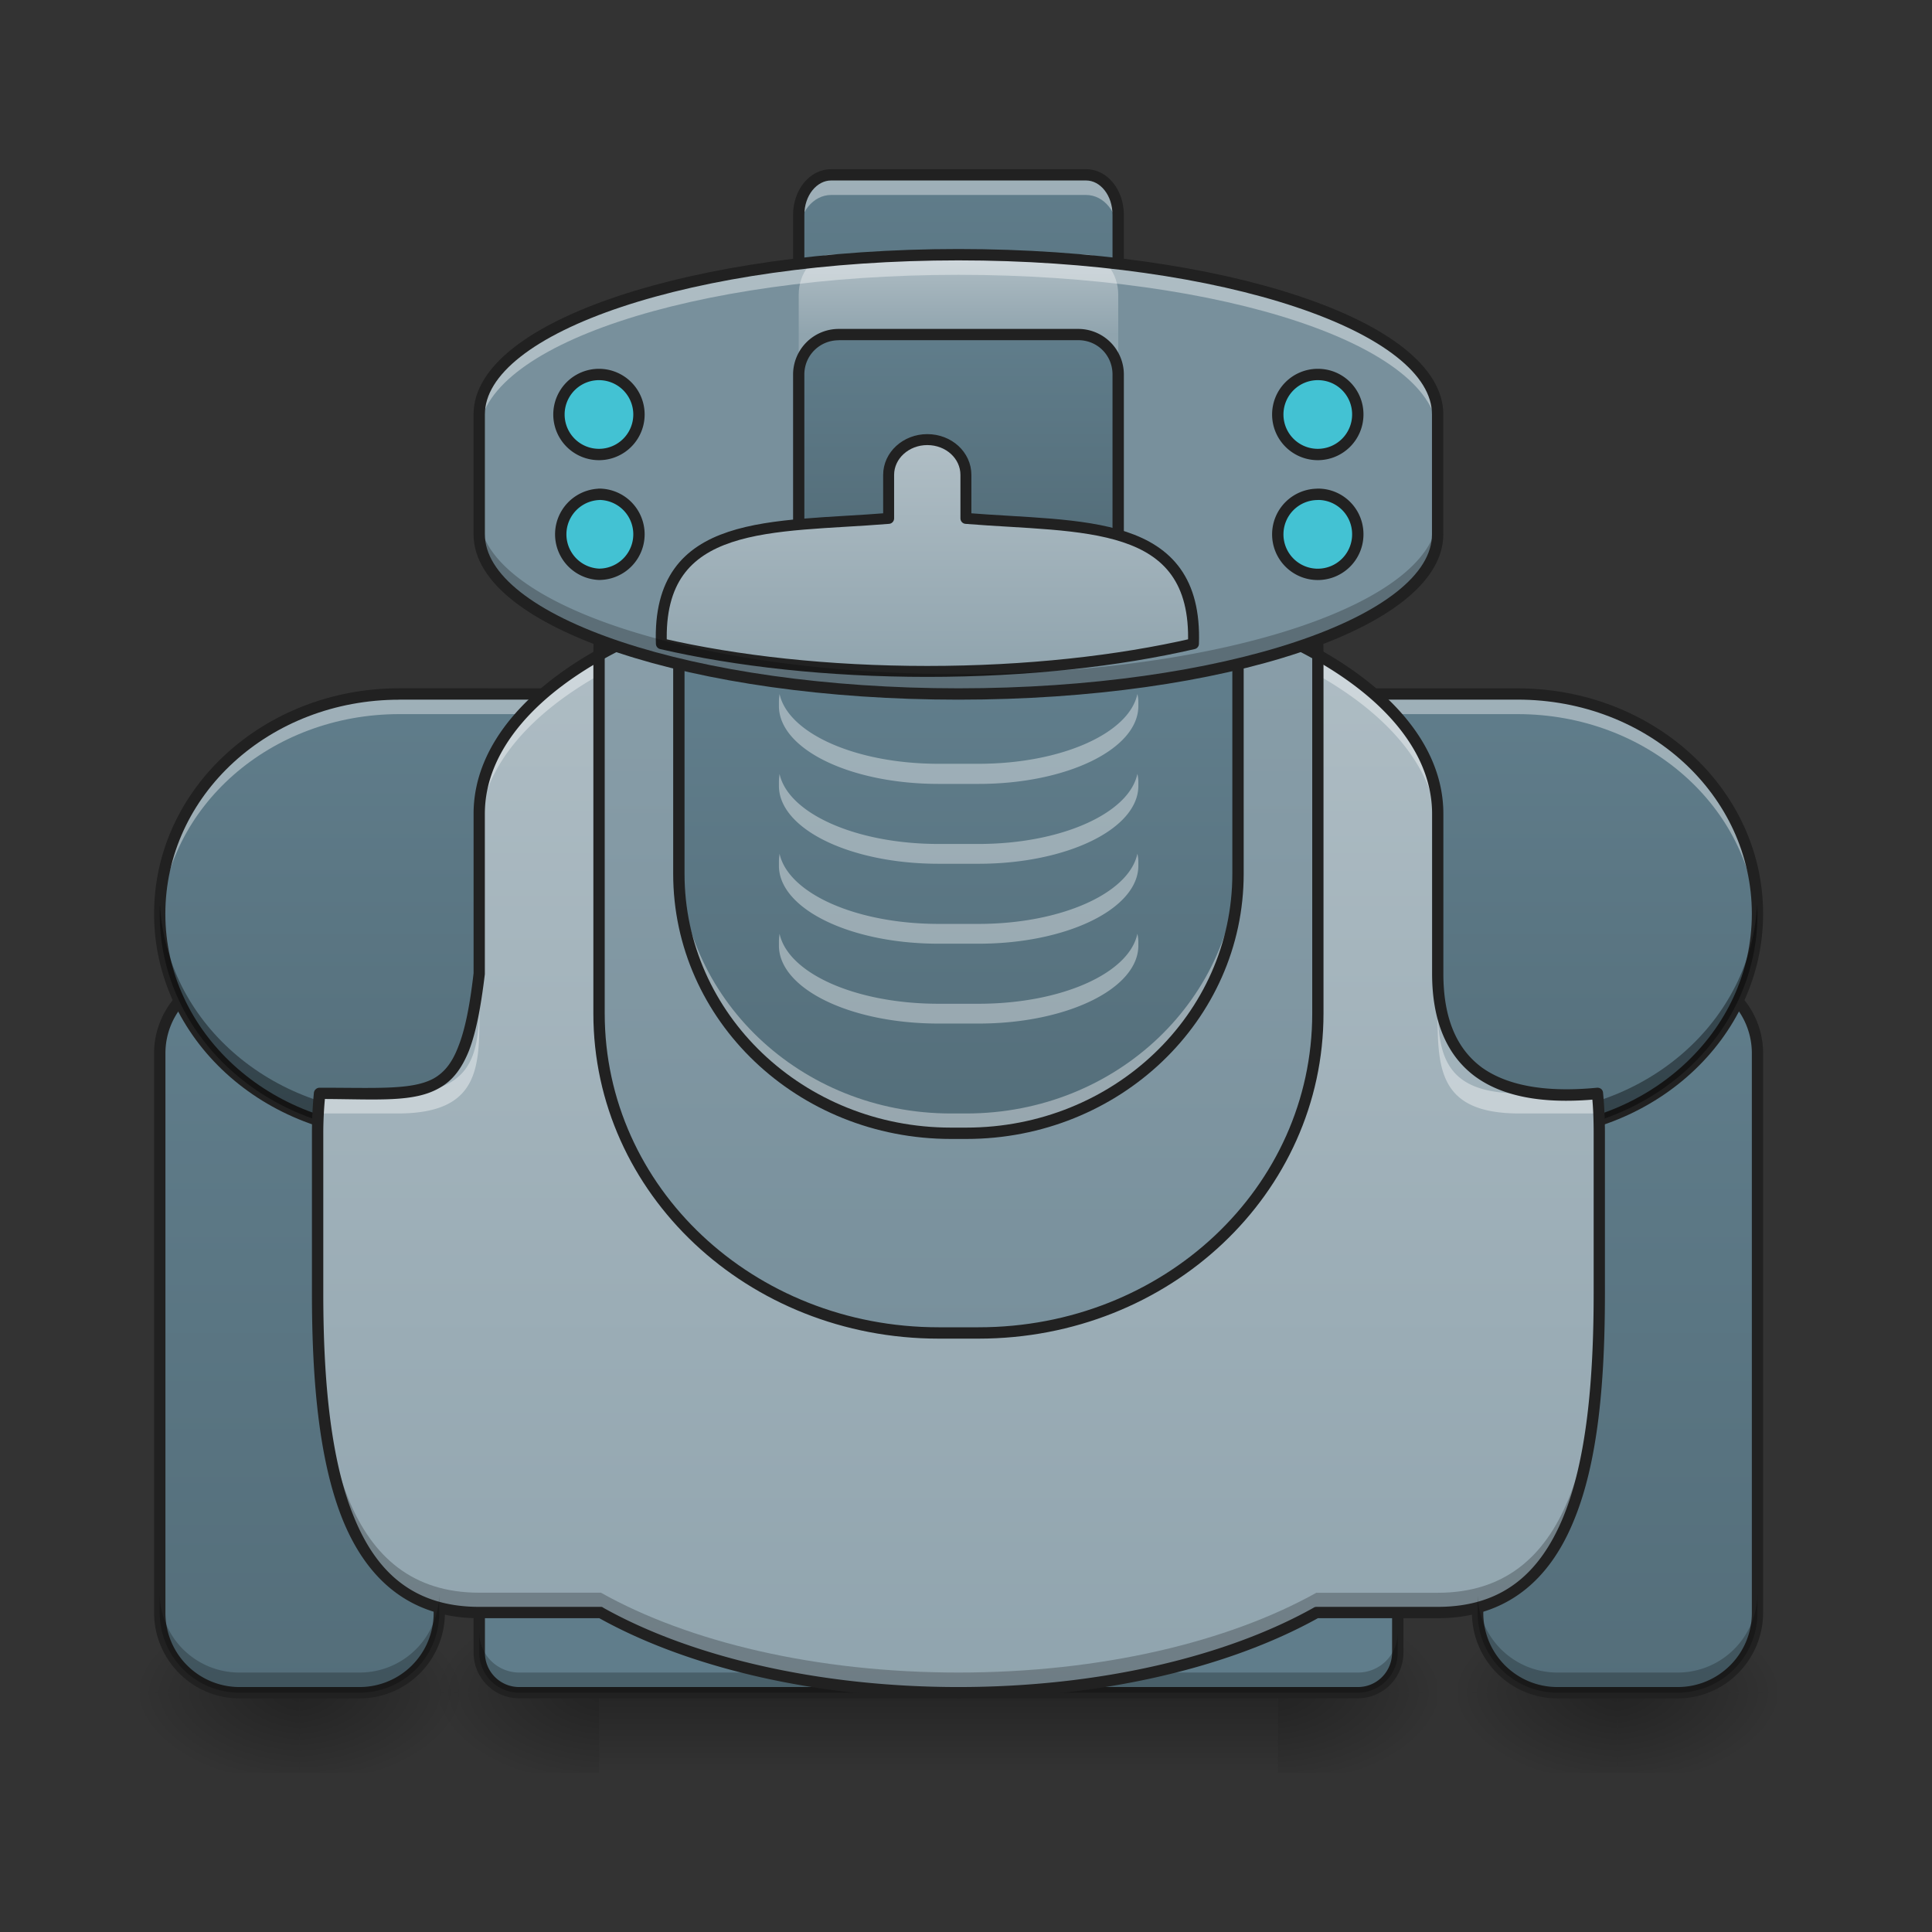 <svg height="32" viewBox="0 0 24 24" width="32" xmlns="http://www.w3.org/2000/svg" xmlns:xlink="http://www.w3.org/1999/xlink"><rect x="0" y="0" width="24" height="24" fill="#333333" stroke="none"/><linearGradient id="a" gradientUnits="userSpaceOnUse" x1="9.923" x2="9.923" y1="21.026" y2="22.019"><stop offset="0" stop-opacity=".275"/><stop offset="1" stop-opacity="0"/></linearGradient><linearGradient id="b"><stop offset="0" stop-opacity=".314"/><stop offset=".222" stop-opacity=".275"/><stop offset="1" stop-opacity="0"/></linearGradient><radialGradient id="c" cx="450.909" cy="189.579" gradientTransform="matrix(0 -.059 -.105 0 35.625 47.696)" gradientUnits="userSpaceOnUse" r="21.167" xlink:href="#b"/><radialGradient id="d" cx="450.909" cy="189.579" gradientTransform="matrix(0 .059 .105 0 -12.306 -5.646)" gradientUnits="userSpaceOnUse" r="21.167" xlink:href="#b"/><radialGradient id="e" cx="450.909" cy="189.579" gradientTransform="matrix(0 -.059 .105 0 -12.306 47.696)" gradientUnits="userSpaceOnUse" r="21.167" xlink:href="#b"/><radialGradient id="f" cx="450.909" cy="189.579" gradientTransform="matrix(0 .059 -.105 0 35.625 -5.646)" gradientUnits="userSpaceOnUse" r="21.167" xlink:href="#b"/><radialGradient id="g" cx="450.909" cy="189.579" gradientTransform="matrix(0 -.059 -.105 0 23.47 47.696)" gradientUnits="userSpaceOnUse" r="21.167" xlink:href="#b"/><radialGradient id="h" cx="450.909" cy="189.579" gradientTransform="matrix(0 .059 .105 0 -16.027 -5.646)" gradientUnits="userSpaceOnUse" r="21.167" xlink:href="#b"/><radialGradient id="i" cx="450.909" cy="189.579" gradientTransform="matrix(0 -.059 .105 0 -16.027 47.696)" gradientUnits="userSpaceOnUse" r="21.167" xlink:href="#b"/><radialGradient id="j" cx="450.909" cy="189.579" gradientTransform="matrix(0 .059 -.105 0 23.47 -5.646)" gradientUnits="userSpaceOnUse" r="21.167" xlink:href="#b"/><linearGradient id="k"><stop offset="0" stop-color="#546e7a"/><stop offset="1" stop-color="#607d8b"/></linearGradient><linearGradient id="l" gradientUnits="userSpaceOnUse" x1="3.473" x2="3.473" xlink:href="#k" y1="21.026" y2="12.096"/><radialGradient id="m" cx="450.909" cy="189.579" gradientTransform="matrix(0 -.059 -.105 0 39.842 47.696)" gradientUnits="userSpaceOnUse" r="21.167" xlink:href="#b"/><radialGradient id="n" cx="450.909" cy="189.579" gradientTransform="matrix(0 .059 .105 0 .345 -5.646)" gradientUnits="userSpaceOnUse" r="21.167" xlink:href="#b"/><radialGradient id="o" cx="450.909" cy="189.579" gradientTransform="matrix(0 -.059 .105 0 .345 47.696)" gradientUnits="userSpaceOnUse" r="21.167" xlink:href="#b"/><radialGradient id="p" cx="450.909" cy="189.579" gradientTransform="matrix(0 .059 -.105 0 39.842 -5.646)" gradientUnits="userSpaceOnUse" r="21.167" xlink:href="#b"/><linearGradient id="q" gradientUnits="userSpaceOnUse" x1="20.342" x2="20.342" xlink:href="#k" y1="21.026" y2="12.096"/><linearGradient id="r" gradientUnits="userSpaceOnUse" x1="11.908" x2="11.908" xlink:href="#k" y1="14.577" y2="8.623"/><linearGradient id="s"><stop offset="0" stop-color="#90a4ae"/><stop offset="1" stop-color="#b0bec5"/></linearGradient><linearGradient id="t" gradientUnits="userSpaceOnUse" x1="11.904" x2="11.904" xlink:href="#s" y1="21.019" y2="7.131"/><linearGradient id="u" gradientUnits="userSpaceOnUse" x1="11.908" x2="11.908" y1="16.561" y2="4.158"><stop offset="0" stop-color="#78909c"/><stop offset="1" stop-color="#90a4ae"/></linearGradient><linearGradient id="v" gradientUnits="userSpaceOnUse" x1="11.908" x2="11.908" xlink:href="#k" y1="14.08" y2="8.623"/><linearGradient id="w" gradientUnits="userSpaceOnUse" x1="11.908" x2="11.908" xlink:href="#k" y1="5.646" y2="2.173"/><linearGradient id="x" gradientUnits="userSpaceOnUse" x1="11.908" x2="11.908" xlink:href="#s" y1="4.158" y2="3.165"/><linearGradient id="y" gradientUnits="userSpaceOnUse" x1="11.908" x2="11.908" xlink:href="#k" y1="6.638" y2="4.158"/><linearGradient id="z" gradientUnits="userSpaceOnUse" x1="960" x2="960" xlink:href="#s" y1="695.118" y2="455.118"/><path d="m7.441 21.027h8.434v.993h-8.434zm0 0" fill="url(#a)"/><path d="m15.875 21.027h1.984v-.996h-1.984zm0 0" fill="url(#c)"/><path d="m7.441 21.027h-1.984v.993h1.984zm0 0" fill="url(#d)"/><path d="m7.441 21.027h-1.984v-.996h1.984zm0 0" fill="url(#e)"/><path d="m15.875 21.027h1.984v.993h-1.984zm0 0" fill="url(#f)"/><path d="m3.723 21.027h1.984v-.996h-1.984zm0 0" fill="url(#g)"/><path d="m3.723 21.027h-1.985v.993h1.985zm0 0" fill="url(#h)"/><path d="m3.723 21.027h-1.985v-.996h1.985zm0 0" fill="url(#i)"/><path d="m3.723 21.027h1.984v.993h-1.984zm0 0" fill="url(#j)"/><path d="m2.977 12.094h1.488c.547 0 .992.445.992.992v6.945c0 .551-.445.996-.992.996h-1.488a.994.994 0 0 1 -.993-.996v-6.945c0-.547.446-.992.993-.992zm0 0" fill="url(#l)"/><path d="m2.977 12.023c-.586 0-1.063.477-1.063 1.063v6.945c0 .59.477 1.067 1.063 1.067h1.488c.59 0 1.062-.477 1.062-1.067v-6.945c0-.586-.472-1.063-1.062-1.063zm0 .141h1.488c.512 0 .922.41.922.922v6.945a.92.92 0 0 1 -.922.926h-1.488a.92.92 0 0 1 -.922-.926v-6.945c0-.512.41-.922.922-.922zm0 0" fill="#212121"/><path d="m20.094 21.027h1.984v-.996h-1.984zm0 0" fill="url(#m)"/><path d="m20.094 21.027h-1.985v.993h1.985zm0 0" fill="url(#n)"/><path d="m20.094 21.027h-1.985v-.996h1.985zm0 0" fill="url(#o)"/><path d="m20.094 21.027h1.984v.993h-1.984zm0 0" fill="url(#p)"/><path d="m19.348 12.094h1.492c.547 0 .992.445.992.992v6.945c0 .551-.445.996-.992.996h-1.492a.994.994 0 0 1 -.993-.996v-6.945c0-.547.446-.992.993-.992zm0 0" fill="url(#q)"/><path d="m19.348 12.023c-.586 0-1.063.477-1.063 1.063v6.945c0 .59.477 1.067 1.063 1.067h1.492c.586 0 1.062-.477 1.062-1.067v-6.945c0-.586-.476-1.063-1.062-1.063zm0 .141h1.492c.512 0 .922.41.922.922v6.945a.92.92 0 0 1 -.922.926h-1.492a.92.92 0 0 1 -.922-.926v-6.945c0-.512.41-.922.922-.922zm0 0" fill="#212121"/><path d="m4.96 8.621h13.892c1.644 0 2.98 1.223 2.98 2.73 0 1.508-1.336 2.727-2.98 2.727h-13.892c-1.645 0-2.977-1.219-2.977-2.726 0-1.508 1.332-2.73 2.977-2.73zm0 0" fill="url(#r)"/><path d="m6.45 18.047h10.417c.278 0 .496.223.496.496v1.988a.494.494 0 0 1 -.496.496h-10.417a.497.497 0 0 1 -.496-.496v-1.988c0-.273.223-.496.496-.496zm0 0" fill="#607d8b"/><path d="m4.96 8.621c-1.647 0-2.976 1.219-2.976 2.73 0 .04 0 .083.004.126.07-1.457 1.371-2.606 2.973-2.606h13.89c1.606 0 2.907 1.149 2.977 2.606 0-.043.004-.086.004-.125 0-1.512-1.328-2.73-2.98-2.73zm0 0" fill="#fff" fill-opacity=".392"/><path d="m4.96 8.55c-1.683 0-3.046 1.247-3.046 2.802 0 1.55 1.363 2.796 3.047 2.796h13.89c1.684 0 3.051-1.246 3.051-2.796 0-1.555-1.367-2.801-3.05-2.801zm0 .141h13.892c1.617 0 2.91 1.188 2.91 2.66 0 1.47-1.293 2.657-2.91 2.657h-13.892c-1.613 0-2.906-1.188-2.906-2.656 0-1.473 1.293-2.66 2.906-2.66zm0 0" fill="#212121"/><path d="m1.988 11.227c-.004.043-.004.082-.004.125 0 1.511 1.329 2.726 2.977 2.726h13.89c1.653 0 2.981-1.215 2.981-2.726 0-.043-.004-.082-.004-.125-.07 1.453-1.371 2.605-2.976 2.605h-13.892c-1.602 0-2.902-1.152-2.973-2.605zm0 0" fill-opacity=".392"/><path d="m6.45 17.977a.567.567 0 0 0 -.567.566v1.984c0 .317.254.57.566.57h10.418a.568.568 0 0 0 .567-.57v-1.984a.567.567 0 0 0 -.567-.566zm0 .14h10.417c.238 0 .426.192.426.426v1.984c0 .239-.188.43-.426.43h-10.417a.425.425 0 0 1 -.426-.43v-1.984c0-.234.188-.426.426-.426zm0 0" fill="#212121"/><path d="m5.953 20.281v.246c0 .278.223.5.496.5h10.418a.495.495 0 0 0 .496-.5v-.246a.494.494 0 0 1 -.496.496h-10.417a.497.497 0 0 1 -.496-.496zm0 0" fill-opacity=".235"/><path d="m11.906 7.133c-3.297 0-5.953 1.328-5.953 2.976v1.985c-.195 1.644-.555 1.488-1.984 1.488a5.21 5.21 0 0 0 -.024.496v1.985c0 2.199.36 3.968 2.008 3.968h1.512c1.086.614 2.672.996 4.441.996 1.774 0 3.356-.382 4.446-.996h1.507c1.653 0 2.008-1.77 2.008-3.968v-1.985a5.21 5.21 0 0 0 -.023-.496c-1.285.129-1.985-.34-1.985-1.488v-1.985c0-1.648-2.652-2.976-5.953-2.976zm0 0" fill="url(#t)"/><path d="m11.906 7.133c-3.297 0-5.953 1.328-5.953 2.976v.25c0-1.648 2.656-2.976 5.953-2.976 3.301 0 5.953 1.328 5.953 2.976v-.25c0-1.648-2.652-2.976-5.953-2.976zm-5.953 5.383c-.008.617-.11 1.066-1.016 1.066h-.967a5.21 5.21 0 0 0 -.024.496v.25c0-.168.008-.336.024-.496h.969c1.023 0 1.023-.574 1.015-1.316zm11.906 0c-.004.742-.004 1.316 1.016 1.316h.969c.015.16.023.328.023.496v-.25a5.21 5.21 0 0 0 -.023-.496h-.969c-.902 0-1.008-.45-1.016-1.066zm0 0" fill="#fff" fill-opacity=".392"/><path d="m11.66 4.156h.496c2.328 0 4.215 1.778 4.215 3.969v4.465c0 2.191-1.887 3.969-4.215 3.969h-.496c-2.328 0-4.219-1.778-4.219-3.97v-4.463c0-2.191 1.891-3.969 4.22-3.969zm0 0" fill="url(#u)"/><path d="m11.813 4.156h.19c1.864 0 3.376 1.446 3.376 3.227v3.472c0 1.782-1.512 3.223-3.375 3.223h-.191c-1.868 0-3.38-1.441-3.38-3.223v-3.472c0-1.781 1.512-3.227 3.38-3.227zm0 0" fill="url(#v)"/><path d="m11.66 4.086c-2.37 0-4.289 1.8-4.289 4.039v4.465c0 2.238 1.918 4.039 4.29 4.039h.495c2.371 0 4.285-1.8 4.285-4.04v-4.463c0-2.238-1.914-4.04-4.285-4.04zm0 .14h.496c2.301 0 4.145 1.743 4.145 3.899v4.465c0 2.16-1.844 3.898-4.145 3.898h-.496c-2.3 0-4.148-1.738-4.148-3.898v-4.465c0-2.156 1.847-3.898 4.148-3.898zm0 0" fill="#212121"/><path d="m5.953 11.848v.422c.004-.137 0-.278 0-.422zm11.906 0v.246zm-13.914 3.968v.246c0 2.2.36 3.97 2.008 3.97h1.512c1.086.613 2.672.995 4.441.995 1.774 0 3.356-.382 4.446-.996h1.507c1.653 0 2.008-1.77 2.008-3.968v-.247c0 2.2-.355 3.97-2.008 3.97h-1.507c-1.09.609-2.672.991-4.446.991-1.77 0-3.355-.382-4.441-.992h-1.512c-1.648 0-2.008-1.77-2.008-3.969zm0 0" fill-opacity=".235"/><path d="m10.324 2.172h3.168c.219 0 .399.223.399.496v4.715c0 .273-.18.496-.399.496h-3.168c-.222 0-.402-.223-.402-.496v-4.715c0-.273.18-.496.402-.496zm0 0" fill="url(#w)"/><path d="m10.324 2.172c-.222 0-.402.223-.402.496v.25c0-.277.18-.496.402-.496h3.168c.223 0 .399.219.399.496v-.25c0-.273-.176-.496-.399-.496zm0 0" fill="#fff" fill-opacity=".392"/><path d="m11.906 7.063c-1.656 0-3.156.332-4.242.878-1.09.543-1.781 1.305-1.781 2.168v1.98c-.047.407-.106.7-.188.907-.078.207-.175.324-.304.399-.266.148-.704.117-1.422.117a.072.072 0 0 0 -.07.066 5.291 5.291 0 0 0 -.024.5v1.985c0 1.105.09 2.105.39 2.835.305.735.84 1.204 1.688 1.204h1.492c1.102.613 2.692.996 4.461.996 1.774 0 3.36-.383 4.465-.996h1.488c.852 0 1.387-.47 1.688-1.204.305-.73.39-1.73.39-2.835v-1.985c0-.168-.007-.336-.023-.5a.069.069 0 0 0 -.023-.05.079.079 0 0 0 -.051-.016c-.633.062-1.113-.024-1.43-.25-.312-.23-.48-.606-.48-1.168v-1.985c0-.863-.688-1.625-1.778-2.168-1.09-.546-2.586-.878-4.246-.878zm0 .14c1.64 0 3.121.332 4.184.863 1.062.532 1.7 1.258 1.7 2.043v1.985c0 .59.183 1.02.538 1.281.344.25.836.336 1.453.285.012.137.016.277.016.418v1.985c0 1.097-.09 2.082-.379 2.785-.29.699-.758 1.113-1.559 1.113h-1.507a.063.063 0 0 0 -.036.012c-1.074.601-2.648.984-4.41.984-1.758 0-3.336-.383-4.41-.984a.044.044 0 0 0 -.031-.012h-1.512c-.8 0-1.27-.414-1.555-1.113-.289-.703-.382-1.688-.382-2.785v-1.985c0-.14.007-.285.02-.426.671.004 1.109.043 1.421-.136.164-.09.281-.243.371-.47.086-.226.145-.53.195-.944v-1.993c0-.785.637-1.511 1.704-2.043 1.062-.53 2.543-.863 4.18-.863zm0 0" fill="#212121"/><path d="m8.434 10.605v.25c0 1.786 1.507 3.223 3.379 3.223h.19c1.872 0 3.376-1.437 3.376-3.223v-.25c0 1.79-1.504 3.227-3.375 3.227h-.191c-1.872 0-3.38-1.437-3.38-3.227zm0 0" fill="#fff" fill-opacity=".392"/><path d="m10.324 2.102c-.27 0-.472.261-.472.566v4.715c0 .304.203.566.472.566h3.168c.27 0 .469-.261.469-.566v-4.715c0-.305-.2-.566-.469-.566zm0 .14h3.168c.176 0 .328.184.328.426v4.715c0 .242-.152.426-.328.426h-3.168c-.176 0-.332-.184-.332-.426v-4.715c0-.242.156-.426.332-.426zm0 0" fill="#212121"/><path d="m11.813 4.156h.19c1.864 0 3.376 1.446 3.376 3.227v3.472c0 1.782-1.512 3.223-3.375 3.223h-.191c-1.868 0-3.38-1.441-3.38-3.223v-3.472c0-1.781 1.512-3.227 3.38-3.227zm0 0" fill="none" stroke="#212121" stroke-linecap="round" stroke-linejoin="round" stroke-width=".141"/><path d="m11.906 3.164c3.29 0 5.953.89 5.953 1.984v1.489c0 1.097-2.664 1.984-5.953 1.984-3.285 0-5.953-.887-5.953-1.984v-1.489c0-1.093 2.668-1.984 5.953-1.984zm0 0" fill="#78909c"/><path d="m10.324 3.164h3.168c.219 0 .399.223.399.496v3.473c0 .273-.18.496-.399.496h-3.168c-.222 0-.402-.223-.402-.496v-3.473c0-.273.18-.496.402-.496zm0 0" fill="url(#x)"/><path d="m16.371 4.652c.277 0 .496.223.496.496a.497.497 0 1 1 -.496-.496zm0 1.488c.277 0 .496.223.496.497a.497.497 0 1 1 -.496-.496zm0 0" style="fill:#3acbdd;fill-opacity:.851;stroke-width:.141;stroke-linecap:round;stroke-linejoin:round;stroke:#212121"/><path d="m9.684 8.621c-.004.035-.008.066-.008.102v.047c0 .535.883.968 1.984.968h.496c1.098 0 1.985-.433 1.985-.968v-.047a.45.45 0 0 0 -.012-.102c-.102.488-.945.867-1.973.867h-.496c-1.031 0-1.87-.379-1.976-.867zm0 0" fill="#fff" fill-opacity=".392"/><path d="m10.418 4.156h2.977c.273 0 .496.223.496.496v2.978a.497.497 0 0 1 -.496.496h-2.977a.497.497 0 0 1 -.496-.496v-2.978c0-.273.223-.496.496-.496zm0 0" fill="url(#y)"/><path d="m10.418 4.086a.567.567 0 0 0 -.566.566v2.978c0 .312.253.566.566.566h2.977a.567.567 0 0 0 .566-.566v-2.978a.567.567 0 0 0 -.566-.566zm0 .14h2.977c.238 0 .425.188.425.426v2.978a.422.422 0 0 1 -.425.426h-2.977a.424.424 0 0 1 -.426-.426v-2.978c0-.238.192-.425.426-.425zm0 0" fill="#212121"/><path d="m959.908 455.075c-22.045 0-39.996 16.376-39.996 36.532v45.035c-119.358 9.763-239.977-1.575-235.253 129.751 77.788 17.951 172.582 28.659 275.25 28.659 102.667 0 197.776-10.708 275.564-28.659 4.409-131.326-115.895-119.988-235.568-129.751v-45.035c0-20.156-17.637-36.532-39.997-36.532zm0 0" fill="url(#z)" stroke="#212121" stroke-linecap="round" stroke-linejoin="round" stroke-width="11.339" transform="scale(.012)"/><path d="m7.441 4.652a.497.497 0 1 1 -.001.994.497.497 0 0 1 .001-.994zm0 1.488a.497.497 0 1 1 -.001.994.497.497 0 0 1 .001-.993zm0 0" style="fill:#3acbdd;fill-opacity:.851;stroke-width:.141;stroke-linecap:round;stroke-linejoin:round;stroke:#212121"/><path d="m11.906 3.164c-3.297 0-5.953.887-5.953 1.984v.25c0-1.101 2.656-1.984 5.953-1.984 3.301 0 5.953.883 5.953 1.984v-.25c0-1.097-2.652-1.984-5.953-1.984zm0 0" fill="#fff" fill-opacity=".392"/><path d="m11.906 8.621c-3.297 0-5.953-.883-5.953-1.984v-.247c0 1.097 2.656 1.984 5.953 1.984 3.301 0 5.953-.887 5.953-1.984v.246c0 1.101-2.652 1.984-5.953 1.984zm6.449 11.164v.246c0 .551.446.996.993.996h1.492a.994.994 0 0 0 .992-.996v-.246c0 .55-.445.992-.992.992h-1.492a.991.991 0 0 1 -.993-.992zm-16.371 0v.246c0 .551.442.996.993.996h1.488c.55 0 .992-.445.992-.996v-.246c0 .55-.441.992-.992.992h-1.488a.989.989 0 0 1 -.993-.992zm0 0" fill-opacity=".235"/><g fill="#fff" fill-opacity=".392"><path d="m9.684 11.598c-.004.035-.008.07-.008.101v.047c0 .535.883.969 1.984.969h.496c1.098 0 1.985-.434 1.985-.969v-.046a.477.477 0 0 0 -.012-.101c-.102.492-.945.87-1.973.87h-.496c-1.031 0-1.87-.378-1.976-.87zm0 0"/><path d="m9.684 10.605c-.004.036-.008.067-.008.102v.047c0 .535.883.969 1.984.969h.496c1.098 0 1.985-.434 1.985-.97v-.046a.45.45 0 0 0 -.012-.102c-.102.489-.945.872-1.973.872h-.496c-1.031 0-1.87-.383-1.976-.872zm0 0"/><path d="m9.684 9.613c-.004.035-.008.067-.008.102v.047c0 .535.883.968 1.984.968h.496c1.098 0 1.985-.433 1.985-.968v-.047a.45.45 0 0 0 -.012-.102c-.102.489-.945.871-1.973.871h-.496c-1.031 0-1.87-.382-1.976-.87zm0 0"/></g><path d="m11.906 3.164c3.29 0 5.953.89 5.953 1.984v1.489c0 1.097-2.664 1.984-5.953 1.984-3.285 0-5.953-.887-5.953-1.984v-1.489c0-1.093 2.668-1.984 5.953-1.984zm0 0" fill="none" stroke="#212121" stroke-linecap="round" stroke-linejoin="round" stroke-width=".141"/></svg>